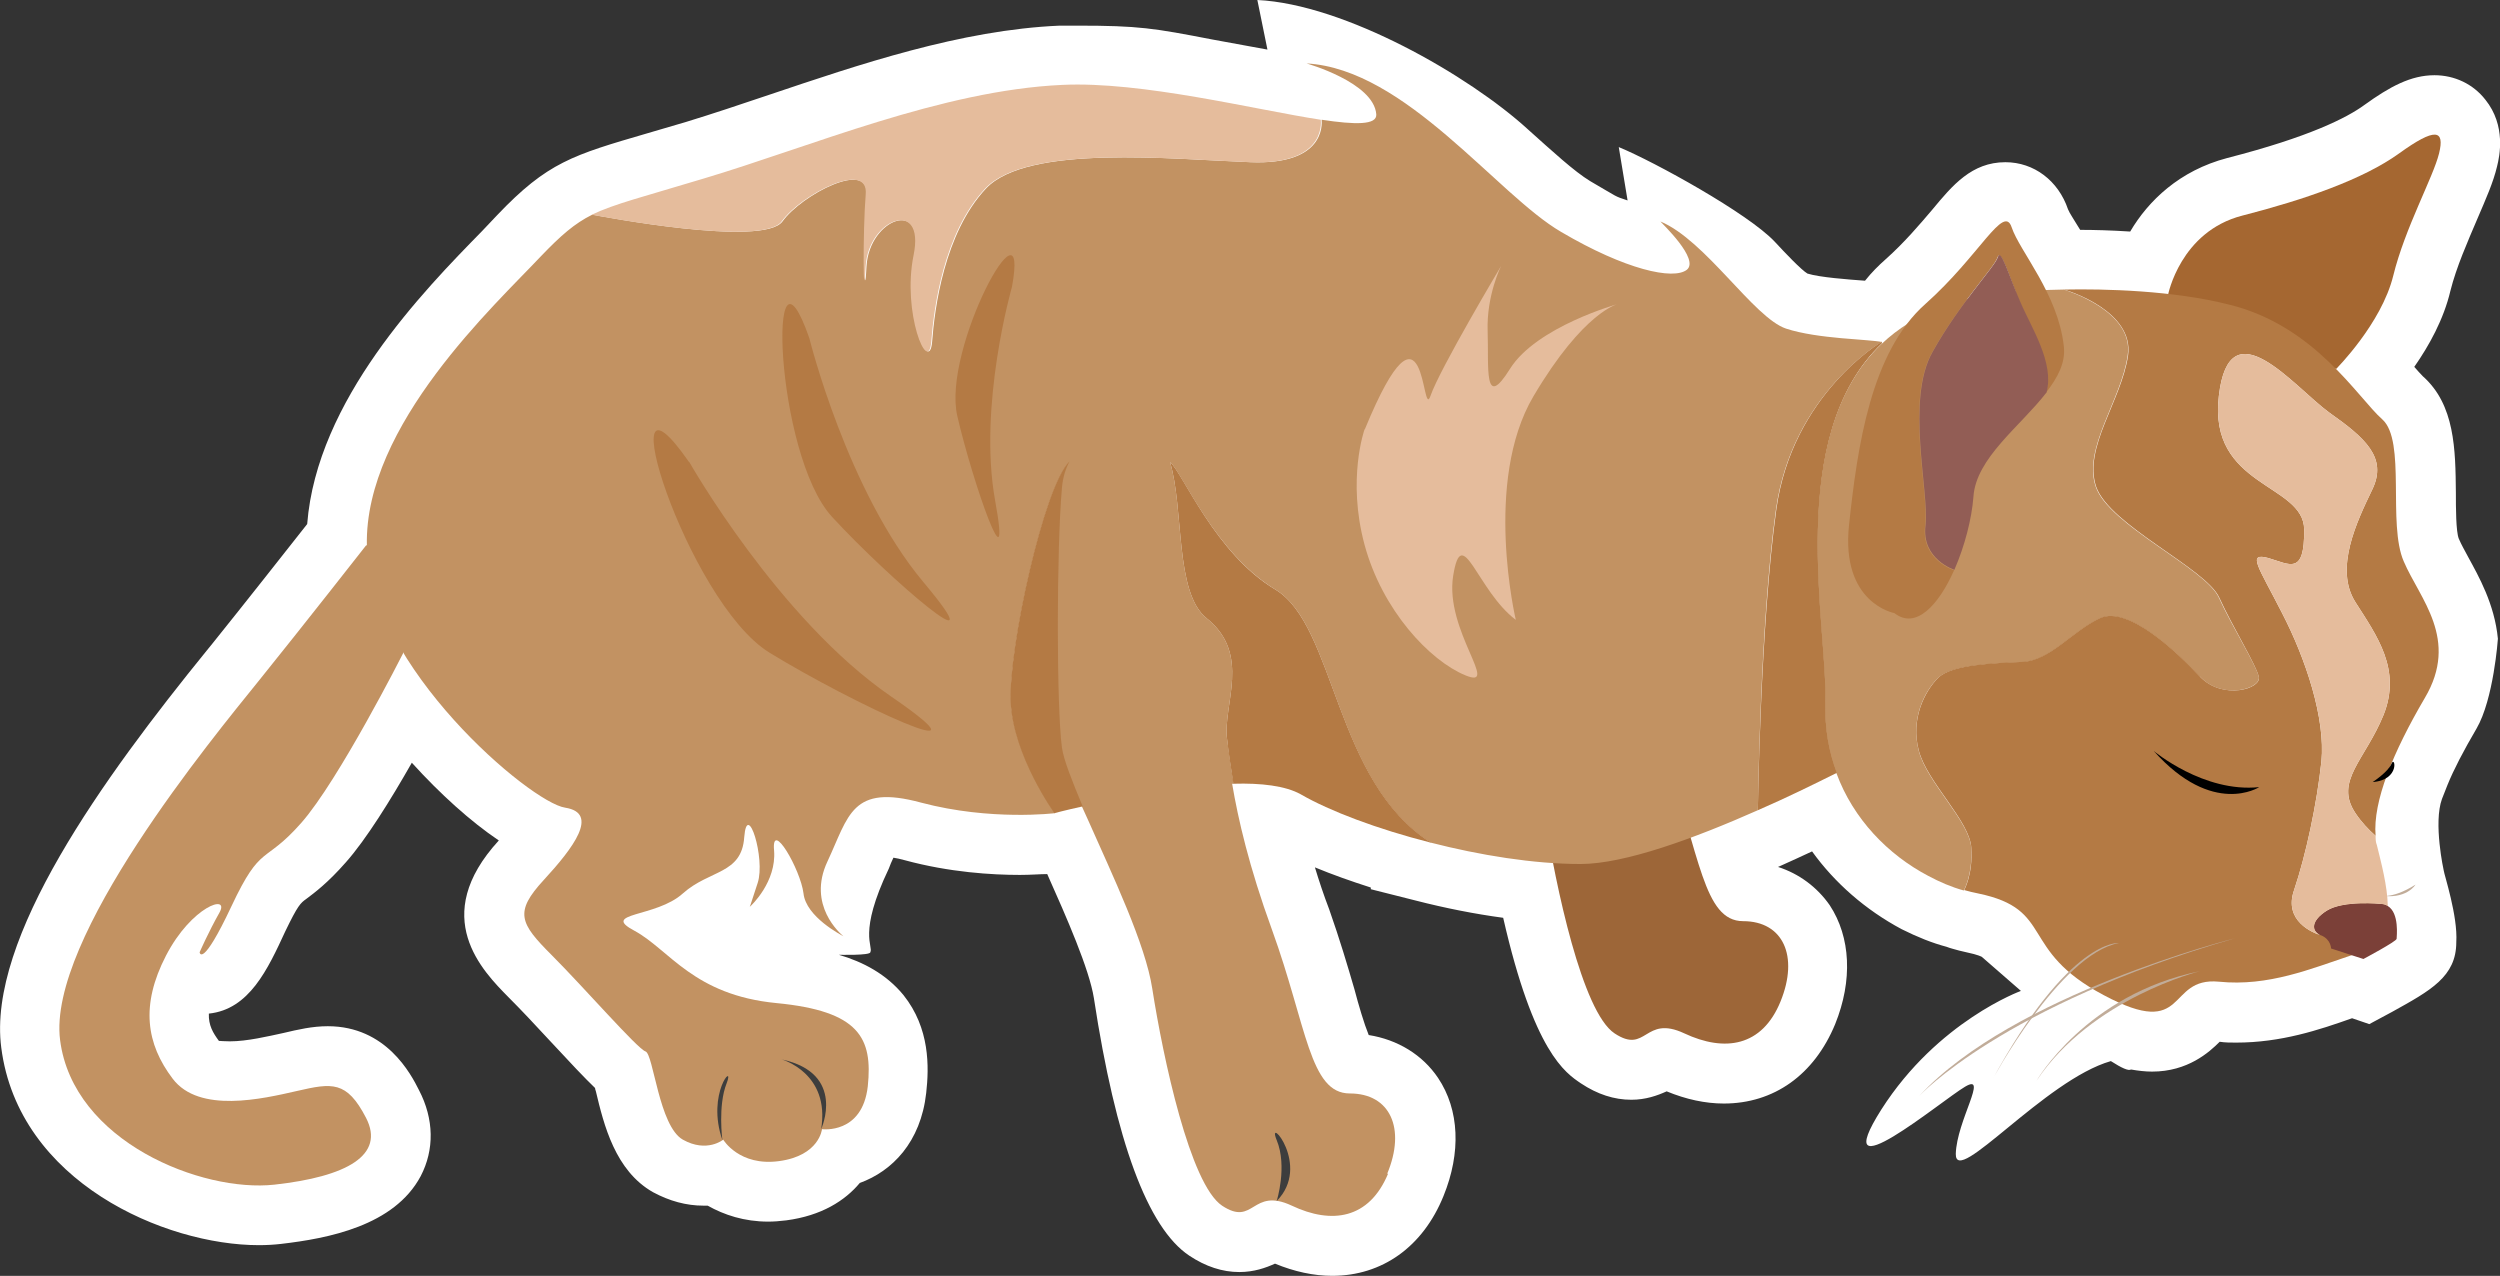 <?xml version="1.0" encoding="UTF-8"?>
<svg id="Livello_1" data-name="Livello 1" xmlns="http://www.w3.org/2000/svg" viewBox="0 0 59.49 30.36">
  <rect x="0" y="0" width="59.49" height="30.36" fill="#333333" stroke="none"/>
  <defs>
    <style>
      .cls-1 {
        fill: #3d3d3d;
      }

      .cls-1, .cls-2, .cls-3, .cls-4, .cls-5, .cls-6, .cls-7, .cls-8, .cls-9, .cls-10, .cls-11 {
        stroke-width: 0px;
      }

      .cls-2 {
        fill: #c29262;
      }

      .cls-3 {
        fill: #c1ac99;
      }

      .cls-4 {
        fill: #e5bc9c;
      }

      .cls-5 {
        fill: #000;
      }

      .cls-6 {
        fill: #a56731;
      }

      .cls-7 {
        fill: #925d55;
      }

      .cls-8 {
        fill: #7b4038;
      }

      .cls-9 {
        fill: #9d6638;
      }

      .cls-10 {
        fill: #b47a44;
      }

      .cls-11 {
        fill: #fff;
      }
    </style>
  </defs>
  <path class="cls-11" d="M58.73,13.25c.25.46.63,1.12.71,1.95,0,0-.1,1.44-.51,2.14-.31.53-.54.97-.69,1.34l-.13.33c-.21.57.04,1.7.04,1.7.01.1.34,1.09.3,1.71,0,.82-.61,1.15-1.53,1.66l-.54.29-.41-.14c-.79.28-1.69.58-2.76.58-.13,0-.26,0-.39-.02-.25.25-.76.71-1.61.71-.16,0-.33-.02-.5-.05-.06.04-.23-.04-.48-.2-1.57.45-3.7,3.01-3.69,2.21.02-.79.79-1.94.22-1.6-.56.33-3.32,2.64-1.99.54,1.34-2.1,3.32-2.82,3.32-2.82-.52-.45-.92-.8-.93-.81,0,0-.08-.05-.37-.11l-.17-.04c-.1-.03-.2-.05-.3-.09-.34-.09-.69-.23-1.07-.42-.86-.46-1.59-1.1-2.13-1.85-.24.11-.47.22-.72.33-.03.01-.06.03-.09.04.5.16.93.48,1.23.91.5.76.55,1.79.13,2.83-.5,1.21-1.46,1.89-2.65,1.89-.44,0-.9-.1-1.36-.29-.22.1-.5.2-.84.2-.41,0-.81-.13-1.2-.39-.37-.25-1.12-.74-1.85-3.94-.67-.09-1.38-.23-2.08-.41l-1.07-.27v-.04c-.47-.15-.92-.31-1.33-.48.1.33.21.66.34,1,.25.71.44,1.35.6,1.9.1.38.23.82.34,1.09.69.11,1.28.47,1.65,1.02.51.76.55,1.78.13,2.81-.49,1.21-1.46,1.9-2.65,1.9-.44,0-.9-.1-1.36-.29-.22.1-.5.2-.85.2-.4,0-.8-.13-1.19-.39-.99-.66-1.75-2.72-2.27-6.13-.11-.69-.65-1.92-1.11-2.95-.17,0-.39.02-.65.02-.66,0-1.67-.06-2.74-.35-.11-.03-.2-.05-.27-.06-.04.08-.08.18-.11.26-.74,1.55-.36,1.84-.44,1.99,0,.08-.75.06-.75.06.58.17,1.13.46,1.54.96.63.79.61,1.71.54,2.33-.13,1.17-.81,1.86-1.58,2.14-.35.42-.91.78-1.75.89-.16.02-.3.03-.43.03-.57,0-1.05-.16-1.44-.38h-.1c-.41,0-.81-.11-1.2-.32-.9-.51-1.17-1.6-1.36-2.4-.01-.03-.02-.06-.02-.08-.25-.24-.58-.59-1.09-1.14-.34-.37-.69-.74-.97-1.02-.61-.62-1.9-1.91-.23-3.73-.67-.45-1.4-1.11-2.07-1.85-.5.88-1.09,1.83-1.57,2.37-.43.49-.74.72-.94.87-.14.1-.2.15-.5.77-.42.91-.86,1.86-1.82,1.96-.01.28.1.46.24.65h.02s.12.01.24.01c.41,0,.91-.12,1.28-.2.34-.08.68-.16,1.05-.16,1.39,0,1.98,1.14,2.17,1.52.36.69.37,1.42.04,2.05-.63,1.18-2.2,1.48-3.32,1.61-.17.02-.35.03-.53.03C3.93,29.63.44,28.13.03,24.93c-.34-2.6,2.43-6.42,4.89-9.45l.13-.16c.78-.97,1.78-2.24,2.26-2.85.23-2.95,2.76-5.54,4.16-6.97l.36-.38c1.2-1.26,1.8-1.43,3.58-1.95l.92-.27c.62-.19,1.28-.41,1.96-.64,2.14-.72,4.57-1.55,6.93-1.65h.41c1.48,0,1.82.06,3.22.33.23.04,1.08.2,1.31.24l-.24-1.18c2.08.1,5.04,1.8,6.44,3.08.57.51,1.1,1,1.48,1.23.69.4.56.35.89.46l-.21-1.27c.85.35,3.08,1.58,3.71,2.25.25.27.63.67.78.76.29.09.96.14,1.37.17.15-.19.32-.36.49-.51.45-.4.82-.84,1.11-1.18.48-.58.94-1.13,1.74-1.13.68,0,1.26.44,1.49,1.12.04.1.14.24.24.41.02.03.03.05.05.08.32,0,.73.01,1.19.04.43-.73,1.17-1.45,2.31-1.75,1.95-.5,2.85-.96,3.26-1.26.61-.44,1.11-.71,1.67-.71.48,0,.92.21,1.21.58.5.62.34,1.35.28,1.59-.09.38-.26.76-.47,1.25-.23.54-.5,1.15-.64,1.71-.16.68-.51,1.31-.86,1.81.08.09.14.16.2.22.77.68.78,1.75.79,2.78,0,.34,0,.92.07,1.09.06.14.14.28.22.43Z"/>
  <g>
    <path class="cls-2" d="M8.71,12.98s-1.48,1.89-2.56,3.23S1.12,22.33,1.43,24.75s3.38,3.63,5.1,3.44,2.64-.7,2.18-1.59-.81-.83-1.64-.64-2.33.54-2.96-.29-.77-1.75-.16-2.93,1.53-1.48,1.27-1.02-.47.94-.47.94c0,0,.05.41.76-1.1s.77-.97,1.66-1.98,2.42-4.03,2.42-4.03c0,0,.16-2.86-.88-2.57Z"/>
    <path class="cls-6" d="M51.59,7.02s.29-1.51,1.77-1.89,2.87-.86,3.73-1.48,1.09-.57.95,0-.81,1.77-1.09,2.91-1.36,2.22-1.36,2.22l-3.99-1.76Z"/>
    <path class="cls-9" d="M36.29,6.12s-1.58-.06-1.7,1.4-.13,5.22,0,6.18,1.91,4.08,2.17,5.73.89,4.65,1.66,5.16.7-.45,1.66,0,1.85.32,2.29-.76.06-1.91-.89-1.91-1.02-1.59-1.85-3.89-.99-3.72-1.1-4.54.59-2.02-.49-2.88-.16-4.56-1.74-4.49Z"/>
    <path class="cls-2" d="M44.77,8.14s-2.13,1.25-2.51,3.99-.43,7.15-.43,7.15c-1.51.67-3.17,1.28-4.22,1.28-1.12,0-2.4-.21-3.57-.51h0c-2.28-1.43-2.26-5.16-3.69-6.02-1.43-.86-2.21-2.77-2.51-3.04.34,1.11.11,3.11.87,3.72,1.08.86.38,2.07.49,2.88.04.28.08.63.16,1.06h0c-.68.02-1.44.12-2.13.24-.56.1-1.07.21-1.45.3-.26-.6-.46-1.1-.5-1.39-.13-.96-.13-4.72,0-6.18.02-.26.09-.46.18-.63-.61.58-1.46,4.45-1.4,5.72.07,1.28,1.05,2.64,1.05,2.64,0,0-1.53.19-3.19-.25-1.66-.45-1.72.31-2.23,1.4-.49,1.04.31,1.72.38,1.78-.05-.03-.89-.46-.95-1.02-.07-.57-.77-1.78-.7-1.02.06.74-.54,1.31-.58,1.34.01-.01.03-.09.19-.57.19-.58-.25-1.98-.32-1.09-.06.89-.82.77-1.46,1.34-.64.58-1.98.45-1.15.89.83.45,1.4,1.53,3.38,1.72,1.97.19,2.29.83,2.17,1.98-.13,1.15-1.09,1.02-1.09,1.02,0,0-.06.63-1.02.76-.95.13-1.33-.51-1.33-.51,0,0-.39.32-.96,0s-.7-2.04-.89-2.1-1.47-1.53-2.23-2.29-.9-1.02-.19-1.79c.7-.76,1.33-1.59.51-1.72-.83-.12-4.66-3.37-4.72-6.24-.06-2.87,3.06-5.73,4.14-6.88.48-.5.8-.78,1.22-.99h.01c.17.03,4.07.78,4.52.16.46-.64,2.08-1.48,2-.64-.07.85-.06,2.83,0,1.7.07-1.13,1.42-1.63,1.14-.26-.28,1.37.35,2.87.42,2.07.06-.8.29-2.59,1.28-3.65s4.44-.7,6.3-.63c1.76.07,1.7-.89,1.69-1.01.8.12,1.32.13,1.3-.13-.06-.76-1.66-1.21-1.66-1.21,2.36.13,4.53,3.12,6.06,4.01,1.53.9,2.67,1.15,2.99.9.31-.25-.59-1.1-.63-1.15,1.08.45,2.22,2.29,2.99,2.55.76.25,1.97.25,2.29.32Z"/>
    <path class="cls-2" d="M52.35,16.11c-.53-.57-1.71-1.7-2.38-1.39-.67.31-1.18,1.01-1.85,1.04-.67.03-1.69.06-2.01.38-.32.32-.65.97-.45,1.73.2.76,1.22,1.68,1.25,2.32s-.18,1-.18,1c-.29-.08-.57-.2-.85-.35-.95-.5-1.78-1.35-2.18-2.44-.19-.5-.29-1.05-.27-1.65.05-1.82-.98-6.34,1.34-8.56,0,0,0,0,.01-.01.76-.72,1.87-1.19,3.5-1.26,0,0,.32-.02.83-.03.09.03,1.68.52,1.52,1.57-.16,1.08-1.07,2.2-.76,3.12s2.61,1.94,2.93,2.64c.32.7.88,1.59.95,1.88.07.29-.87.57-1.4,0Z"/>
    <path class="cls-10" d="M43.71,18.39c-.54.27-1.19.59-1.88.89h0s.06-4.42.44-7.16c.38-2.74,2.51-3.99,2.51-3.99v.04c-2.32,2.22-1.29,6.73-1.34,8.56-.02.6.08,1.15.27,1.65Z"/>
    <path class="cls-10" d="M56.72,17.01c.43-1.08-.16-1.88-.67-2.68s.04-1.93.4-2.68c.37-.76-.17-1.23-1.02-1.83-.84-.61-2.38-2.57-2.63-.4-.26,2.18,2.02,2.08,2.03,3.18.01,1.1-.34.83-.85.68-.52-.14-.24.2.32,1.3.57,1.1,1.04,2.52.94,3.54-.11,1.02-.37,2.23-.65,3.06-.26.74.46,1.02.62,1.07-.21-.1-.22-.34.16-.58.4-.25,1.28-.16,1.28-.16.07,0,.12.02.17.05.01.29-.03.56-.18.76-.09.15-.24.27-.46.34-.07.02-.15.05-.22.07-.96.32-1.98.75-3.16.63-1.27-.12-.7,1.41-2.74.32-2.04-1.08-1.15-2.04-2.99-2.42-.11-.02-.22-.05-.33-.08,0,0,.21-.37.17-1-.03-.64-1.05-1.56-1.25-2.32-.2-.75.14-1.41.46-1.73s1.34-.35,2-.38c.67-.03,1.18-.73,1.85-1.04.67-.31,1.85.82,2.38,1.39.54.57,1.48.29,1.4,0-.07-.29-.62-1.18-.94-1.88-.32-.7-2.61-1.72-2.93-2.64-.31-.93.6-2.04.76-3.12.15-1.06-1.44-1.55-1.53-1.57.97-.02,2.61.02,3.94.36,2.04.5,3.06,2.22,3.64,2.73.57.51.12,2.49.51,3.38.38.89,1.33,1.85.5,3.25-.75,1.28-1.24,2.46-1.17,3.28-.17-.15-.34-.33-.48-.54-.51-.76.23-1.26.67-2.34Z"/>
    <path class="cls-2" d="M45.22,17.6s-.61.34-1.51.8c-.19-.5-.29-1.05-.27-1.65.05-1.82-.98-6.34,1.34-8.56l.44,9.41Z"/>
    <path class="cls-10" d="M48.69,9.35c.18-.72-.37-1.55-.63-2.17-.26-.62-.45-1.29-.53-1.05-.07.23-.91,1.1-1.55,2.25-.65,1.15-.07,3.32-.17,4.13-.1.81.69,1.06.69,1.06-.37.83-.91,1.42-1.42,1.02,0,0-1.28-.23-1.08-2.1s.52-4.11,1.82-5.26c1.29-1.15,1.86-2.39,2.05-1.82s1.1,1.58,1.24,2.82c.05.39-.14.75-.42,1.11Z"/>
    <path class="cls-8" d="M57.03,22.34c0,.06-.79.48-.79.48l-.28-.09-.49-.16s0-.21-.23-.31c0,0-.01,0-.03-.01-.21-.1-.22-.34.16-.58.4-.25,1.28-.16,1.28-.16.07,0,.12.02.17.05.28.17.21.73.21.78Z"/>
    <path class="cls-2" d="M33.03,27.93c-.45,1.08-1.34,1.21-2.29.76-.96-.45-.89.51-1.66,0-.76-.51-1.4-3.5-1.66-5.16-.16-1.06-.95-2.71-1.53-4.02-.05-.11-.1-.22-.15-.33-.26-.6-.46-1.09-.49-1.39-.13-.96-.13-4.71,0-6.18.02-.25.09-.46.18-.63,0,0,0,0,0,0,.45-.81,1.52-.76,1.52-.76.47-.02.72.3.86.77.34,1.12.11,3.12.87,3.72,1.08.86.38,2.07.49,2.88.04.28.08.63.15,1.06.14.83.4,1.97.95,3.48.83,2.29.89,3.89,1.85,3.89s1.34.83.89,1.91Z"/>
    <path class="cls-10" d="M25.76,19.19c-.41.09-.67.16-.67.16,0,0-.98-1.36-1.04-2.64-.06-1.27.79-5.15,1.4-5.73-.09.17-.16.38-.18.63-.13,1.47-.13,5.22,0,6.18.04.29.24.79.49,1.39Z"/>
    <path class="cls-7" d="M48.69,9.35h0c-.61.79-1.67,1.55-1.73,2.47-.04.53-.21,1.18-.45,1.73,0,0,0,.01,0,.01,0,0-.79-.25-.69-1.06.09-.81-.48-2.99.17-4.13.64-1.15,1.48-2.02,1.55-2.25.07-.24.26.43.53,1.05.26.62.82,1.45.63,2.17Z"/>
    <path class="cls-3" d="M53.17,22.33s-5.27,1.33-7.5,3.75c0,0,1.98-2.15,7.5-3.75Z"/>
    <path class="cls-3" d="M56.59,21.3s.29.13.89-.25c0,0-.22.38-.89.25Z"/>
    <path class="cls-3" d="M52.35,23.11s-2.58.64-3.89,2.61c0,0,1.18-2.06,3.89-2.61Z"/>
    <path class="cls-3" d="M47.39,25.73s1.62-3.02,3.03-3.29c0,0-1.18-.12-3.03,3.29Z"/>
    <path class="cls-5" d="M51.25,17.87s1.19,1,2.51.86c0,0-1.1.72-2.51-.86Z"/>
    <path class="cls-5" d="M56.46,18.61s.37-.24.45-.44.21.39-.45.44Z"/>
    <path class="cls-1" d="M18.6,25.21s1.16.32.94,1.66c0,0,.61-1.33-.94-1.66Z"/>
    <path class="cls-1" d="M17.19,27.13s-.11-.82.1-1.35-.49.23-.1,1.35Z"/>
    <path class="cls-1" d="M30.38,28.58s.26-.82,0-1.45.84.6,0,1.45Z"/>
    <path class="cls-10" d="M34.04,20.05c-1.26-.32-2.4-.75-3.09-1.15-.36-.2-.94-.27-1.6-.25-.07-.43-.12-.78-.15-1.06-.11-.81.59-2.02-.49-2.88-.76-.61-.53-2.61-.87-3.72.31.27,1.08,2.19,2.51,3.04,1.43.86,1.41,4.58,3.7,6.02Z"/>
    <path class="cls-10" d="M16.4,10.99s2.12,3.74,4.8,5.58-.92.17-2.89-1.04-3.92-7.43-1.91-4.53Z"/>
    <path class="cls-10" d="M19.26,8.05s.9,3.64,2.72,5.81-.81-.07-2.18-1.56-1.55-7.15-.54-4.25Z"/>
    <path class="cls-10" d="M24.08,6.83s-.81,2.82-.4,5.08-.53-.41-.9-2.01,1.74-5.45,1.3-3.07Z"/>
    <path class="cls-4" d="M56.56,20.11c.1.41.25.96.26,1.45-.05-.03-.1-.05-.17-.05,0,0-.88-.09-1.28.16-.38.24-.37.48-.16.58-.16-.05-.88-.33-.62-1.07.28-.83.54-2.04.65-3.06.1-1.02-.37-2.44-.94-3.54-.56-1.1-.84-1.44-.32-1.3.51.15.86.42.85-.68-.01-1.1-2.29-1-2.03-3.18.25-2.17,1.79-.21,2.63.4.85.6,1.39,1.07,1.02,1.83-.36.75-.91,1.88-.4,2.68s1.1,1.6.67,2.68c-.44,1.08-1.18,1.58-.67,2.34.14.21.31.39.48.54,0,.07,0,.15.03.22Z"/>
    <path class="cls-4" d="M32.47,10.22s-.42,1.18,0,2.74,1.55,2.76,2.4,3.11-.5-1.07-.29-2.37.57.36,1.49,1.05c0,0-.78-3.29.42-5.32s2.02-2.2,2.02-2.2c0,0-1.95.54-2.58,1.55s-.5-.05-.53-.9.32-1.55.32-1.55c0,0-1.46,2.45-1.68,3.09s-.08-2.8-1.56.79Z"/>
    <path class="cls-4" d="M29.74,3.86c-1.86-.07-5.31-.43-6.3.63s-1.22,2.85-1.28,3.65c-.07.8-.7-.7-.42-2.07.28-1.37-1.07-.87-1.14.26-.06,1.13-.07-.85,0-1.7.08-.84-1.54,0-2,.64-.45.62-4.35-.13-4.52-.16.54-.26,1.24-.43,2.66-.86,2.55-.76,5.67-2.1,8.54-2.23,1.89-.09,4.58.59,6.15.83.01.12.07,1.08-1.69,1.01Z"/>
  </g>
</svg>